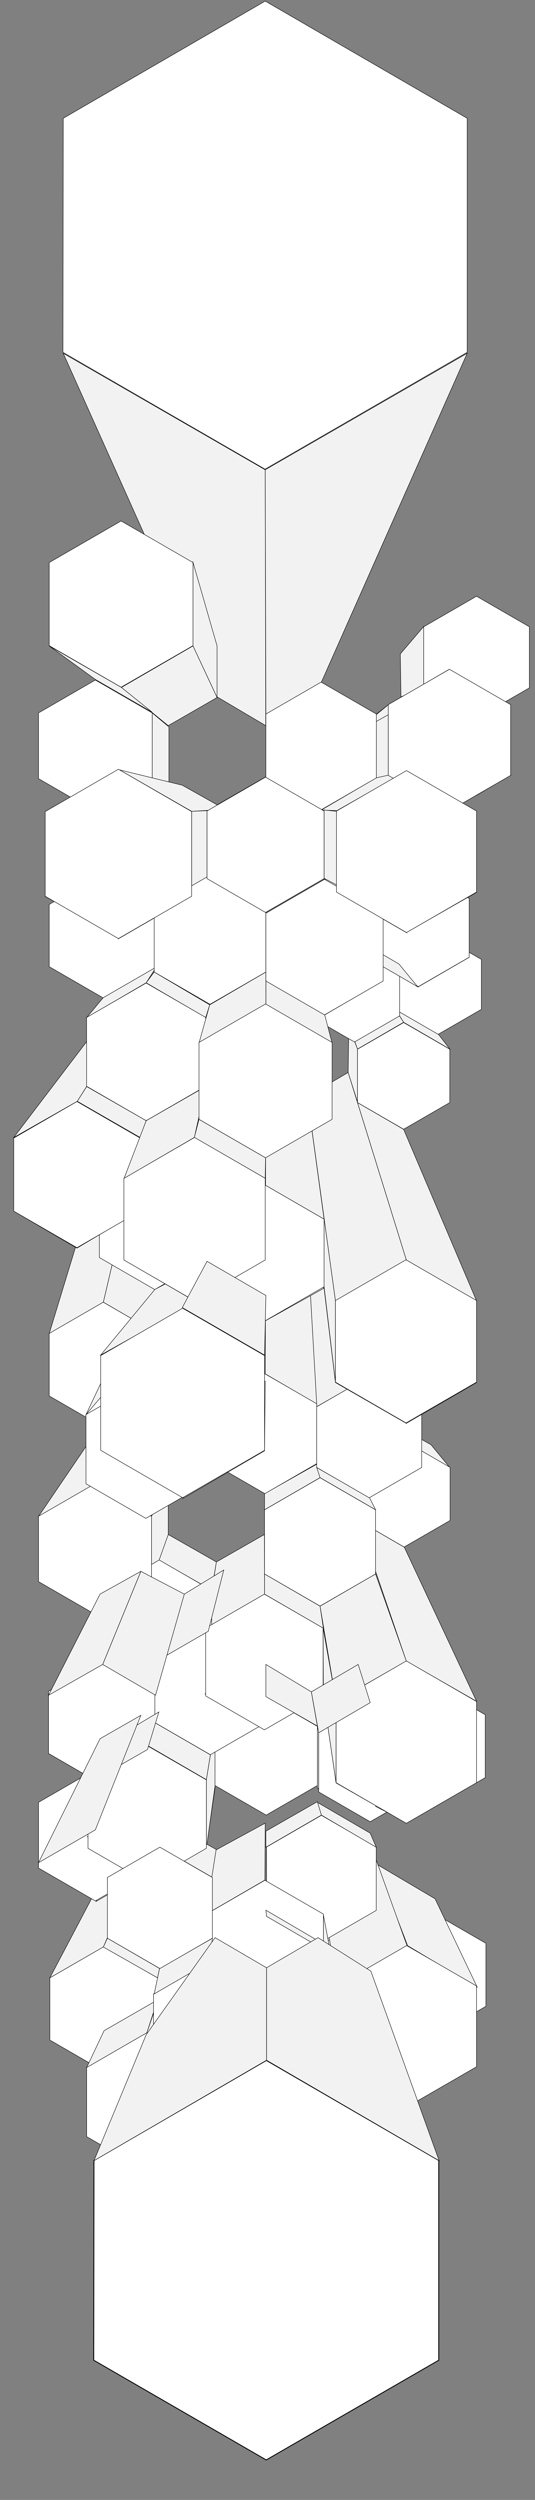 <svg xmlns="http://www.w3.org/2000/svg" width="1200" height="5600" viewBox="0 0 1200 5600">
  <rect x="0" y="0" width="1200" height="5600" fill="#808080" stroke="none"/>
  <defs>
    <style>
      .cls-1 {
        fill: #f2f2f2;
      }

      .cls-1, .cls-2, .cls-3 {
        stroke: #000;
        stroke-miterlimit: 10;
      }

      .cls-2, .cls-3 {
        fill: #fff;
      }

      .cls-3 {
        stroke-width: 2px;
      }
    </style>
  </defs>
  <title>aartics_polygons_vertical</title>
  <g id="_01stage" data-name="01stage">
    <polygon id="s32" class="cls-1" points="141.87 791.46 486.87 1560.96 596.03 1625.46 594.87 1052.46 141.87 791.46"/>
    <polygon id="s63" class="cls-1" points="876.87 3185.46 966.87 3236.46 1008.87 3287.46 906.87 3227.46 876.87 3185.46"/>
    <polygon id="_25" data-name="25" class="cls-2" points="1009.49 3405.97 1009.49 3286.97 906.43 3227.46 803.37 3286.97 803.37 3405.97 906.43 3465.47 1009.49 3405.97"/>
    <polygon id="s41" class="cls-1" points="803.37 2730.96 689.37 2778.96 710.37 3150.96 828.87 3083.46 803.37 2730.96"/>
    <polygon id="s88" class="cls-1" points="726.87 4439.46 726.87 4287.96 756.87 4448.46 756.87 4629.96 726.87 4439.46"/>
    <polygon id="s40" class="cls-1" points="594.87 3077.46 710.37 3144.96 689.37 2778.96 596.37 2723.46 594.87 3077.46"/>
    <polygon id="s52" class="cls-1" points="803.37 2723.46 909.87 2786.46 945.87 3150.96 828.87 3083.46 803.37 2723.46"/>
    <polygon id="s60" class="cls-1" points="474.87 3561.96 485.37 3498.96 377.37 3437.46 356.37 3494.46 474.87 3561.96"/>
    <polygon id="s62" class="cls-1" points="213.87 3209.46 314.37 3183.96 213.87 3323.46 86.37 3396.96 213.87 3209.46"/>
    <polygon id="s59" class="cls-1" points="593.37 3570.96 461.37 3647.46 485.37 3498.96 593.02 3437.46 593.37 3570.96"/>
    <polygon id="s61" class="cls-1" points="377.37 3312.96 377.37 3437.46 357.02 3494.44 339.87 3542.46 339.87 3396.96 377.37 3312.96"/>
    <polygon id="s57" class="cls-1" points="803.37 3405.96 906.87 3465.96 1068.87 3810.96 911.37 3720.96 803.37 3405.96"/>
    <polygon id="s56" class="cls-1" points="717.87 3597.96 842.37 3525.84 911.37 3720.96 753.87 3810.96 717.87 3597.96"/>
    <polygon id="s94" class="cls-1" points="318.87 4158.96 227.37 4211.46 111.87 4430.46 231.87 4361.46 318.87 4158.96"/>
    <polygon id="_42" data-name="42" class="cls-2" points="353.37 4569.93 353.37 4430.5 232.62 4360.78 111.87 4430.5 111.87 4569.93 232.62 4639.64 353.37 4569.93"/>
    <polygon id="_50" data-name="50" class="cls-2" points="948.87 4660.13 948.87 4525.02 831.86 4457.46 714.85 4525.02 714.85 4660.13 831.86 4727.68 948.87 4660.13"/>
    <polygon id="_49" data-name="49" class="cls-2" points="713.37 4647.15 713.37 4513.78 597.87 4447.1 482.37 4513.78 482.37 4647.15 597.87 4713.83 713.37 4647.15"/>
    <polygon id="_48" data-name="48" class="cls-2" points="462.87 4786.22 462.87 4631.2 328.62 4553.69 194.37 4631.2 194.37 4786.22 328.62 4863.73 462.87 4786.22"/>
    <polygon id="_51" data-name="51" class="cls-2" points="1089.87 4494.3 1089.87 4353.13 967.62 4282.55 845.37 4353.13 845.37 4494.3 967.62 4564.88 1089.87 4494.3"/>
    <polygon id="s87" class="cls-1" points="689.37 4151.46 782.37 4211.46 914.37 4719.96 756.87 4629.96 689.37 4151.46"/>
    <polygon id="s90" class="cls-1" points="782.37 4319.46 831.87 4457.46 714.87 4524.96 689.37 4374.96 782.37 4319.46"/>
    <polygon id="s92" class="cls-1" points="843.87 4175.46 914.37 4358.46 1070.37 4451.46 975.87 4253.46 843.87 4175.46"/>
    <polygon id="s91" class="cls-1" points="720.87 4238.46 756.87 4448.46 912.87 4358.46 843.87 4166.46 720.87 4238.46"/>
    <polygon id="s89" class="cls-1" points="689.37 4374.96 713.37 4514.46 597.87 4446.96 596.37 4319.46 689.37 4374.96"/>
    <polygon id="s85" class="cls-1" points="233.37 4548.96 194.37 4631.46 329.37 4553.46 353.37 4479.96 233.37 4548.96"/>
    <polygon id="s84" class="cls-1" points="342.87 4185.96 357.87 4137.96 240.87 4205.46 215.37 4259.46 342.87 4185.96"/>
    <polygon id="s82" class="cls-1" points="462.87 4137.96 482.37 4004.46 378.87 4083.96 330.87 4217.46 462.87 4137.96"/>
    <polygon id="s80" class="cls-1" points="482.37 3849.96 597.06 3915.96 597.87 3905.46 491.37 3845.46 482.37 3849.96"/>
    <polygon id="s79" class="cls-1" points="462.87 3986.46 482.37 3866.46 482.37 3999.96 462.87 4140.96 462.87 3986.46"/>
    <polygon id="s78" class="cls-1" points="596.37 3740.46 596.37 3720.96 482.37 3786.96 471.87 3812.46 596.37 3740.46"/>
    <polygon id="s77" class="cls-1" points="108.87 3927.96 228.87 3996.96 315.87 3918.96 222.87 3869.46 108.87 3927.96"/>
    <polygon id="s76" class="cls-1" points="945.87 3923.46 875.37 3836.46 782.37 3890.46 830.37 3990.96 945.87 3923.46"/>
    <polygon id="s75" class="cls-1" points="1088.37 3846.96 966.87 3786.96 875.37 3840.96 966.87 3917.46 1088.37 3846.96"/>
    <polygon id="s73" class="cls-1" points="843.87 3827.46 803.37 3806.46 803.37 3923.46 843.87 3968.46 843.87 3827.46"/>
    <polygon id="s70" class="cls-1" points="725.37 3525.96 689.37 3507.96 596.37 3563.46 593.37 3602.46 725.37 3525.96"/>
    <polygon id="s68" class="cls-1" points="711.87 3870.96 714.87 3875.46 714.87 4007.46 711.87 4004.46 711.87 3870.96"/>
    <polygon id="s66" class="cls-1" points="470.37 4577.46 462.87 4631.46 329.37 4553.46 345.87 4505.46 470.37 4577.46"/>
    <polygon id="s67" class="cls-1" points="482.37 4646.46 462.87 4785.96 462.87 4649.46 482.37 4514.46 482.37 4646.46"/>
    <polygon id="s98" class="cls-1" points="432.87 1259.46 486.87 1446.96 486.87 1562.46 432.87 1446.96 432.87 1259.46"/>
    <polygon id="s97" class="cls-1" points="378.87 4083.96 359.37 4137.96 476.37 4205.46 486.87 4143.96 378.87 4083.96"/>
    <polygon id="s93" class="cls-1" points="357.87 4409.46 353.37 4430.46 231.87 4361.46 240.87 4341.7 357.87 4409.46"/>
    <polygon id="s58" class="cls-1" points="717.87 3597.96 725.37 3647.46 593.37 3570.96 593.37 3525.84 717.87 3597.96"/>
    <polygon id="s35" class="cls-1" points="710.37 3279.96 717.87 3309.96 593.37 3381.96 593.37 3345.96 710.37 3279.96"/>
    <polygon id="s36" class="cls-1" points="710.37 3287.46 828.87 3354.96 842.37 3381.96 717.87 3309.96 710.37 3287.46"/>
    <polygon id="s83" class="cls-1" points="342.87 4037.46 378.87 3963.96 378.87 4083.96 342.87 4184.46 342.87 4037.46"/>
    <polygon id="_39" data-name="39" class="cls-2" points="711.87 3999.68 711.87 3867.11 597.06 3800.83 482.25 3867.11 482.25 3999.68 597.06 4065.96 711.87 3999.68"/>
    <polygon id="_37" data-name="37" class="cls-2" points="945.87 4014.15 945.87 3880.78 830.37 3814.1 714.87 3880.78 714.87 4014.15 830.37 4080.83 945.87 4014.15"/>
    <polygon id="_36" data-name="36" class="cls-2" points="843.87 4279.48 843.87 4137.45 720.87 4066.44 597.87 4137.45 597.87 4279.48 720.87 4350.49 843.87 4279.48"/>
    <polygon id="s86" class="cls-1" points="725.37 4289.46 755.37 4448.46 755.37 4629.96 725.37 4440.96 725.37 4289.46"/>
    <polygon id="_44" data-name="44" class="cls-2" points="1068.87 4629.71 1068.87 4448.71 912.12 4358.21 755.37 4448.71 755.37 4629.71 912.12 4720.21 1068.87 4629.71"/>
    <polygon id="_43" data-name="43" class="cls-2" points="593.37 4610.34 593.37 4466.58 468.87 4394.7 344.37 4466.58 344.37 4610.34 468.87 4682.22 593.37 4610.34"/>
    <polygon id="s96" class="cls-1" points="462.17 4287.96 484.67 4143.96 594.87 4083.96 594.17 4211.46 462.17 4287.96"/>
    <polygon id="_46" data-name="46" class="cls-2" points="725.37 4439.26 725.37 4287.7 594.12 4211.93 462.87 4287.7 462.87 4439.26 594.12 4515.04 725.37 4439.26"/>
    <polygon id="_47" data-name="47" class="cls-2" points="341.37 4184.58 341.37 4037.35 213.87 3963.74 86.37 4037.35 86.37 4184.58 213.87 4258.19 341.37 4184.58"/>
    <polygon id="s81" class="cls-1" points="195.87 4113.96 213.87 4110.96 341.37 4184.46 327.87 4190.46 195.87 4113.96"/>
    <polygon id="_26" data-name="26" class="cls-2" points="710.37 3278.72 710.37 3144.48 594.12 3077.36 477.87 3144.48 477.87 3278.72 594.12 3345.83 710.37 3278.72"/>
    <polygon id="_27" data-name="27" class="cls-2" points="945.87 3287.2 945.87 3151.23 828.12 3083.25 710.37 3151.23 710.37 3287.2 828.12 3355.18 945.87 3287.2"/>
    <polygon id="_28" data-name="28" class="cls-2" points="842.37 3525.84 842.37 3382.08 717.87 3310.2 593.37 3382.08 593.37 3525.84 717.87 3597.72 842.37 3525.84"/>
    <polygon id="_33" data-name="33" class="cls-2" points="474.78 3698.34 474.78 3562.42 357.07 3494.46 239.37 3562.42 239.37 3698.34 357.07 3766.3 474.78 3698.34"/>
    <polygon id="_32" data-name="32" class="cls-2" points="350.37 3927.93 350.37 3788.5 229.62 3718.78 108.87 3788.5 108.87 3927.93 229.62 3997.64 350.37 3927.93"/>
    <polygon id="_41" data-name="41" class="cls-2" points="596.37 3858.84 596.37 3715.08 471.87 3643.2 347.37 3715.08 347.37 3858.84 471.87 3930.72 596.37 3858.84"/>
    <polygon id="s74" class="cls-1" points="842.37 3870.96 828.87 3858.96 944.37 3923.46 965.37 3941.46 842.37 3870.96"/>
    <polygon id="_38" data-name="38" class="cls-2" points="1088.37 3982.02 1088.37 3841.14 966.36 3770.7 844.36 3841.14 844.36 3982.02 966.36 4052.46 1088.37 3982.02"/>
    <polygon id="_40" data-name="40" class="cls-2" points="462.87 4140.36 462.87 3987.07 330.12 3910.43 197.37 3987.07 197.37 4140.36 330.12 4217 462.87 4140.36"/>
    <polygon id="s71" class="cls-1" points="459.87 3794.46 501.87 3777.96 591.87 3833.46 591.87 3872.46 459.87 3794.46"/>
    <polygon id="s69" class="cls-1" points="911.37 4083.96 875.37 3893.46 725.37 3798.96 753.87 3993.96 911.37 4083.96"/>
    <polygon id="_35" data-name="35" class="cls-2" points="724.67 3798.99 724.67 3646.97 593.02 3570.96 461.37 3646.97 461.37 3798.99 593.02 3875 724.67 3798.99"/>
    <polygon id="_34" data-name="34" class="cls-2" points="339.87 3542.89 339.87 3396.53 213.12 3323.36 86.37 3396.53 86.37 3542.89 213.12 3616.07 339.87 3542.89"/>
    <polygon id="s55" class="cls-1" points="725.37 3798.96 753.87 3993.96 753.87 3810.96 724.67 3646.97 725.37 3798.96"/>
    <polygon id="s72" class="cls-1" points="1067.37 3990.96 965.37 3975.96 842.37 4046.46 909.87 4080.96 1067.37 3990.96"/>
    <polygon id="_31" data-name="31" class="cls-2" points="1068.87 3993.4 1068.87 3811.53 911.37 3720.6 753.87 3811.53 753.87 3993.4 911.37 4084.33 1068.87 3993.4"/>
    <polygon id="s110" class="cls-1" points="875.37 2135.46 873.87 2241.96 896.37 2274.96 896.37 2159.46 875.37 2135.46"/>
    <polygon id="s1" class="cls-1" points="950.37 1403.46 950.37 1541.46 899.37 1560.96 897.87 1464.96 950.37 1403.46"/>
    <polygon id="_2" data-name="2" class="cls-2" points="1187.37 1540.88 1187.37 1404.05 1068.87 1335.63 950.37 1404.05 950.37 1540.88 1068.87 1609.3 1187.37 1540.88"/>
    <polygon id="s33" class="cls-1" points="1047.87 791.46 594.87 1052.46 596.37 1599.96 720.87 1527.96 1047.87 791.46"/>
    <polygon id="s3" class="cls-1" points="432.87 1446.96 272.37 1539.96 377.37 1625.46 486.87 1562.46 432.87 1446.96"/>
    <polygon id="s20" class="cls-1" points="911.37 2822.46 801.87 2469.96 905.37 2529.96 1068.87 2913.96 911.37 2822.46"/>
    <polygon id="s23" class="cls-1" points="596.37 2405.46 501.87 2457.96 464.37 2568.96 594.87 2492.46 596.37 2405.46"/>
    <polygon id="s50" class="cls-1" points="594.87 2822.46 594.87 2654.46 471.87 2727.96 435.87 2913.96 594.87 2822.46"/>
    <polygon id="s19" class="cls-1" points="843.87 1599.96 843.87 1743.96 870.87 1736.46 870.87 1578.96 843.87 1599.96"/>
    <polygon id="s18" class="cls-1" points="911.37 1727.46 843.87 1742.46 720.87 1814.46 755.37 1815.96 911.37 1727.46"/>
    <polygon id="s17" class="cls-1" points="596.37 1758.96 594.87 1740.96 726.87 1815.96 686.37 1811.46 596.37 1758.96"/>
    <polygon id="s16" class="cls-1" points="596.37 1758.96 504.87 1812.96 464.37 1815.96 594.87 1740.96 596.37 1758.96"/>
    <polygon id="s15" class="cls-1" points="378.87 1751.46 378.87 1628.46 341.37 1596.96 341.37 1743.96 378.87 1751.46"/>
    <polygon id="s11" class="cls-1" points="470.37 2250.96 461.37 2279.46 327.87 2201.46 345.87 2177.46 470.37 2250.96"/>
    <polygon id="s10" class="cls-1" points="194.37 2279.46 231.87 2234.46 351.87 2163.96 327.87 2201.46 194.37 2279.46"/>
    <polygon id="s9" class="cls-1" points="887.37 2261.46 905.37 2289.96 1008.87 2349.96 983.37 2316.96 887.37 2261.46"/>
    <polygon id="s8" class="cls-1" points="873.87 2241.96 782.37 2295.96 801.87 2349.96 905.37 2289.96 873.87 2241.96"/>
    <polygon id="s7" class="cls-1" points="782.37 2298.96 780.87 2402.46 801.87 2468.46 801.87 2349.96 782.37 2298.96"/>
    <polygon id="_9" data-name="9" class="cls-2" points="1079.7 2261.01 1079.7 2149.1 982.78 2093.15 885.87 2149.1 885.87 2261.01 982.78 2316.96 1079.7 2261.01"/>
    <polygon id="s48" class="cls-1" points="689.37 2252.46 693.87 2274.96 795.87 2333.46 780.87 2306.46 689.37 2252.46"/>
    <polygon id="s54" class="cls-1" points="1052.37 2144.46 983.37 2093.46 885.87 2148.96 938.37 2210.46 1052.37 2144.46"/>
    <polygon id="_10" data-name="10" class="cls-2" points="896.37 2275.67 896.37 2158.76 795.12 2100.3 693.87 2158.76 693.87 2275.67 795.12 2334.13 896.37 2275.67"/>
    <polygon id="s6" class="cls-1" points="728.37 2273.46 744.87 2336.46 596.37 2250.96 596.37 2196.96 728.37 2273.46"/>
    <polygon id="_5" data-name="5" class="cls-2" points="341.37 1744.19 341.37 1596.97 213.87 1523.36 86.37 1596.97 86.37 1744.19 213.87 1817.8 341.37 1744.19"/>
    <polygon id="s14" class="cls-1" points="429.87 1817.46 504.87 1812.96 408.87 1758.96 267.87 1724.46 429.87 1817.46"/>
    <polygon id="s43" class="cls-1" points="101.37 2007.96 230.37 1956.96 345.87 2022.96 266.37 2102.46 101.37 2007.96"/>
    <polygon id="s53" class="cls-1" points="110.37 2163.96 231.87 2234.46 314.37 2135.46 222.87 2082.96 110.37 2163.96"/>
    <polygon id="_14" data-name="14" class="cls-2" points="351.87 2165.46 351.87 2026 231.12 1956.28 110.37 2026 110.37 2165.43 231.12 2235.14 351.87 2165.46"/>
    <polygon id="s29" class="cls-1" points="314.37 2564.46 231.87 2916.96 110.37 2987.46 222.87 2618.46 314.37 2564.46"/>
    <polygon id="_23" data-name="23" class="cls-2" points="352.88 3126.99 352.88 2986.97 231.62 2916.96 110.37 2986.97 110.37 3126.99 231.62 3196.99 352.88 3126.99"/>
    <polygon id="s27" class="cls-1" points="410.37 2618.46 410.37 2724.96 353.37 3126.96 353.37 2987.46 410.37 2618.46"/>
    <polygon id="s28" class="cls-1" points="314.37 2564.46 410.37 2618.46 353.37 2987.46 231.87 2916.96 314.37 2564.46"/>
    <polygon id="_19" data-name="19" class="cls-2" points="471.18 2817.01 471.18 2673.64 347.02 2601.96 222.87 2673.64 222.87 2817.01 347.02 2888.69 471.18 2817.01"/>
    <polygon id="s26" class="cls-1" points="30.87 2547.96 222.87 2295.96 314.37 2243.46 173.37 2466.96 30.87 2547.96"/>
    <polygon id="_15" data-name="15" class="cls-2" points="461.37 2433.36 461.37 2279.15 327.82 2202.04 194.27 2279.15 194.27 2433.36 327.82 2510.46 461.37 2433.36"/>
    <polygon id="s12" class="cls-1" points="596.37 2177.46 596.37 2250.96 446.37 2336.46 470.37 2250.96 596.37 2177.46"/>
    <polygon id="_8" data-name="8" class="cls-2" points="1052.37 2144.28 1052.37 2012.65 938.37 1946.83 824.37 2012.65 824.37 2144.28 938.37 2210.1 1052.37 2144.28"/>
    <polygon id="s2" class="cls-1" points="870.87 1578.96 1007.37 1499.46 875.37 1598.46 782.37 1650.96 870.87 1578.96"/>
    <polygon id="s100" class="cls-1" points="858.87 2196.96 728.37 2273.46 693.87 2159.46 794.37 2100.96 858.87 2196.96"/>
    <polygon id="_6" data-name="6" class="cls-2" points="844.17 1742.57 844.17 1599.5 720.27 1527.96 596.37 1599.5 596.37 1742.57 720.27 1814.11 844.17 1742.57"/>
    <polygon id="s45" class="cls-1" points="461.37 1967.46 471.87 1956.96 596.37 2028.96 596.37 2043.96 461.37 1967.46"/>
    <polygon id="s49" class="cls-1" points="744.87 2507.46 732.87 2436.96 594.85 2529.96 595.62 2592.96 744.87 2507.46"/>
    <polygon id="s4" class="cls-1" points="726.87 1814.46 755.37 1817.46 755.37 1998.96 726.87 1967.46 726.87 1814.46"/>
    <polygon id="s25" class="cls-1" points="595.62 2593.55 446.37 2507.46 435.87 2547.96 594.87 2639.46 595.62 2593.55"/>
    <polygon id="_17" data-name="17" class="cls-2" points="1008.87 2469.84 1008.87 2350.32 905.37 2290.57 801.87 2350.32 801.87 2469.84 905.37 2529.59 1008.87 2469.84"/>
    <polygon id="_3" data-name="3" class="cls-2" points="432.87 1446.31 432.87 1260.12 271.62 1167.02 110.37 1260.12 110.37 1446.31 271.62 1539.41 432.87 1446.31"/>
    <polygon id="s34" class="cls-1" points="1145.37 1736.46 1083.87 1743.96 1068.87 1751.46 1068.87 1781.46 1145.37 1736.46"/>
    <polygon id="_4" data-name="4" class="cls-2" points="1145.37 1736.95 1145.37 1578.47 1008.12 1499.23 870.87 1578.47 870.87 1736.95 1008.12 1816.2 1145.37 1736.95"/>
    <polygon id="s107" class="cls-1" points="1068.87 3096.96 875.37 2837.46 780.87 2892.96 911.37 3188.46 1068.87 3096.96"/>
    <polygon id="s106" class="cls-1" points="752.37 3096.96 911.37 3188.46 809.37 2948.46 726.87 2885.46 726.87 2885.46 752.37 3096.96"/>
    <polygon id="s21" class="cls-1" points="780.87 2402.46 689.37 2456.46 752.37 2913.96 911.37 2822.46 780.87 2402.46"/>
    <polygon id="s30" class="cls-1" points="689.37 2456.46 689.37 2567.46 752.37 3095.46 752.37 2913.96 689.37 2456.46"/>
    <polygon id="s22" class="cls-1" points="689.37 2456.46 596.37 2405.46 595.62 2655.16 726.87 2730.94 689.37 2456.46"/>
    <polygon id="_24" data-name="24" class="cls-2" points="1068.87 3096.08 1068.87 2913.35 910.62 2821.98 752.37 2913.35 752.37 3096.08 910.62 3187.45 1068.87 3096.08"/>
    <polygon id="s31" class="cls-1" points="327.87 2510.46 314.37 2547.96 173.37 2466.96 194.37 2433.96 327.87 2510.46"/>
    <polygon id="s102" class="cls-1" points="30.87 2712.96 225.87 2673.96 225.87 2763.96 171.87 2795.46 30.87 2712.96"/>
    <polygon id="s64" class="cls-1" points="173.37 2795.46 314.37 2711.46 327.87 2660.46 225.87 2711.46 173.37 2795.46"/>
    <polygon id="s65" class="cls-1" points="327.87 2510.46 327.87 2660.82 314.37 2711.46 314.37 2547.96 327.87 2510.46"/>
    <polygon id="_21" data-name="21" class="cls-2" points="314.37 2713.05 314.37 2549.37 172.62 2467.53 30.87 2549.37 30.87 2713.05 172.62 2794.89 314.37 2713.05"/>
    <polygon id="s47" class="cls-1" points="755.37 1998.96 911.37 2088.96 858.87 2036.46 726.87 1967.46 755.37 1998.96"/>
    <polygon id="s46" class="cls-1" points="1068.87 1998.96 911.37 2088.96 911.37 2088.96 780.87 1974.96 875.37 1920.96 1068.87 1998.96"/>
    <polygon id="s44" class="cls-1" points="266.37 2102.46 345.87 2022.96 464.37 1965.96 429.87 2007.96 266.37 2102.46"/>
    <polygon id="s5" class="cls-1" points="464.37 1965.96 429.87 2007.96 429.87 1817.46 464.37 1815.96 464.37 1965.96"/>
    <polygon id="s37" class="cls-1" points="192.87 3168.96 231.87 3086.46 353.37 2934.96 327.87 3009.96 192.87 3168.96"/>
    <polygon id="s108" class="cls-1" points="327.87 3273.96 374.37 3134.46 482.37 3066.96 461.37 3195.96 327.87 3273.96"/>
    <polygon id="_29" data-name="29" class="cls-2" points="461.37 3323.72 461.37 3168.7 327.12 3091.2 192.87 3168.7 192.87 3323.72 327.12 3401.23 461.37 3323.72"/>
    <polygon id="s38" class="cls-1" points="464.37 2826.96 347.37 2888.46 225.87 3035.46 410.37 2931.96 464.37 2826.96"/>
    <polygon id="s105" class="cls-1" points="689.37 2865.96 593.37 2921.46 594.87 2958.96 726.87 2885.46 689.37 2865.96"/>
    <polygon id="_22" data-name="22" class="cls-2" points="726.87 2882.49 726.87 2730.94 595.62 2655.16 464.37 2730.94 464.37 2882.49 595.62 2958.27 726.87 2882.49"/>
    <polygon id="s103" class="cls-1" points="461.37 3041.46 461.37 3195.96 477.87 3063.96 477.87 2916.96 461.37 3041.46"/>
    <polygon id="s101" class="cls-1" points="278.37 2822.46 354.12 2668.71 471.87 2727.96 435.87 2913.96 278.37 2822.46"/>
    <polygon id="_20" data-name="20" class="cls-2" points="594.85 2822.46 594.85 2639.46 436.37 2547.96 277.89 2639.46 277.89 2822.46 436.37 2913.96 594.85 2822.46"/>
    <polygon id="s99" class="cls-1" points="341.37 1595.46 272.37 1539.96 110.37 1446.96 213.87 1521.96 341.37 1595.46"/>
    <polygon id="s104" class="cls-1" points="410.37 3356.46 477.87 3161.46 594.87 3093.96 593.37 3249.96 410.37 3356.46"/>
    <polygon id="_30" data-name="30" class="cls-2" points="593.37 3248.8 593.37 3036.63 409.62 2930.54 225.87 3036.63 225.87 3248.8 409.62 3354.89 593.37 3248.8"/>
    <polygon id="s24" class="cls-1" points="461.37 2433.96 327.87 2510.46 278.37 2639.46 435.87 2547.96 461.37 2433.96"/>
    <polygon id="s42" class="cls-1" points="822.87 2144.46 793.62 2100.3 894.87 2159.46 936.87 2210.46 822.87 2144.46"/>
    <polygon id="_1" data-name="1" class="cls-2" points="594.53 1050.96 141.19 789.23 141.87 264.96 594.87 2.46 1047.87 264.96 1047.87 789.23 594.53 1050.96"/>
    <polygon id="_13" data-name="13" class="cls-2" points="596.37 2177.38 596.37 2032.75 471.12 1960.44 345.87 2032.75 345.87 2177.38 471.12 2249.69 596.37 2177.38"/>
    <polygon id="_12" data-name="12" class="cls-2" points="726.87 1968.19 726.87 1816.63 595.62 1740.86 464.37 1816.63 464.37 1968.19 595.62 2043.96 726.87 1968.19"/>
    <polygon id="_11" data-name="11" class="cls-2" points="859.37 2197.54 859.37 2045.7 727.87 1969.78 596.37 2045.7 596.37 2197.54 727.87 2273.46 859.37 2197.54"/>
    <polygon id="s95" class="cls-1" points="476.37 4341.96 470.37 4394.46 345.87 4466.46 357.87 4409.46 476.37 4341.96"/>
    <polygon id="_45" data-name="45" class="cls-2" points="476.37 4341.7 476.37 4205.73 358.62 4137.75 240.87 4205.73 240.87 4341.7 358.62 4409.68 476.37 4341.7"/>
    <polygon id="xx05" class="cls-1" points="330.87 3909.96 347.37 3858.96 471.87 3930.96 462.87 3986.46 330.87 3909.96"/>
    <polygon id="xx01" class="cls-1" points="726.87 4515.96 689.37 4469.46 594.87 4523.46 594.87 4591.54 726.87 4515.96"/>
    <polygon id="xx02" class="cls-1" points="726.87 4367.46 719.37 4350.96 596.37 4278.96 597.87 4292.73 726.87 4367.46"/>
    <polygon id="xx03" class="cls-1" points="720.87 4065.96 711.87 4037.46 830.37 4106.46 843.87 4137.96 720.87 4065.96"/>
    <polygon id="xx04" class="cls-1" points="711.87 4035.96 720.87 4065.96 596.37 4137.96 596.37 4101.96 711.87 4035.96"/>
    <polygon id="xxx07" class="cls-1" points="803.37 3728.46 830.37 3813.96 714.87 3881.46 698.37 3789.96 803.37 3728.46"/>
    <polygon id="xxx06" class="cls-1" points="596.37 3728.46 596.37 3800.46 711.87 3866.46 698.37 3789.96 596.37 3728.46"/>
    <polygon id="yy1" class="cls-1" points="501.87 3516.96 413.37 3570.96 348.87 3722.46 467.12 3654.21 501.87 3516.96"/>
    <polygon id="yy2" class="cls-1" points="230.37 3728.46 315.87 3519.96 413.37 3570.96 348.87 3797.46 230.37 3728.46"/>
    <polygon id="yy3" class="cls-1" points="108.87 3797.46 224.37 3570.96 315.87 3519.96 230.37 3728.46 108.87 3797.46"/>
    <polygon id="yy4" class="cls-1" points="356.37 3834.96 330.87 3918.96 197.37 3995.46 230.37 3909.96 356.37 3834.96"/>
    <polygon id="yy5" class="cls-1" points="315.87 3842.46 224.37 3894.96 86.37 4172.46 213.87 4098.96 315.87 3842.46"/>
    <polygon id="_7" data-name="7" class="cls-2" points="1068.87 1998.27 1068.87 1816.88 911.78 1726.19 754.69 1816.88 754.69 1998.27 911.78 2088.96 1068.87 1998.27"/>
    <polygon id="_18" data-name="18" class="cls-2" points="429.87 2007.66 429.87 1818 265.62 1723.17 101.37 1818 101.37 2007.66 265.62 2102.49 429.87 2007.66"/>
    <polygon id="_16" data-name="16" class="cls-2" points="744.87 2507.38 744.87 2335.04 595.62 2248.88 446.37 2335.04 446.37 2507.38 595.62 2593.55 744.87 2507.38"/>
    <polygon id="s51" class="cls-1" points="593.37 3035.46 408.87 2928.96 464.37 2825.46 596.37 2901.96 593.37 3035.46"/>
    <polygon id="c1" class="cls-3" points="597.15 5510.46 210.19 5287.05 210.77 4839.55 597.44 4615.48 984.12 4839.55 984.12 5287.05 597.15 5510.46"/>
    <polygon id="k01" class="cls-1" points="597.87 4407.96 597.87 4614.96 984.87 4839.96 831.87 4415.46 713.37 4340.46 597.87 4407.96"/>
    <polygon id="k02" class="cls-1" points="482.37 4340.46 327.87 4557.96 210.87 4839.96 597.87 4614.96 597.87 4407.96 482.37 4340.46"/>
  </g>
</svg>
